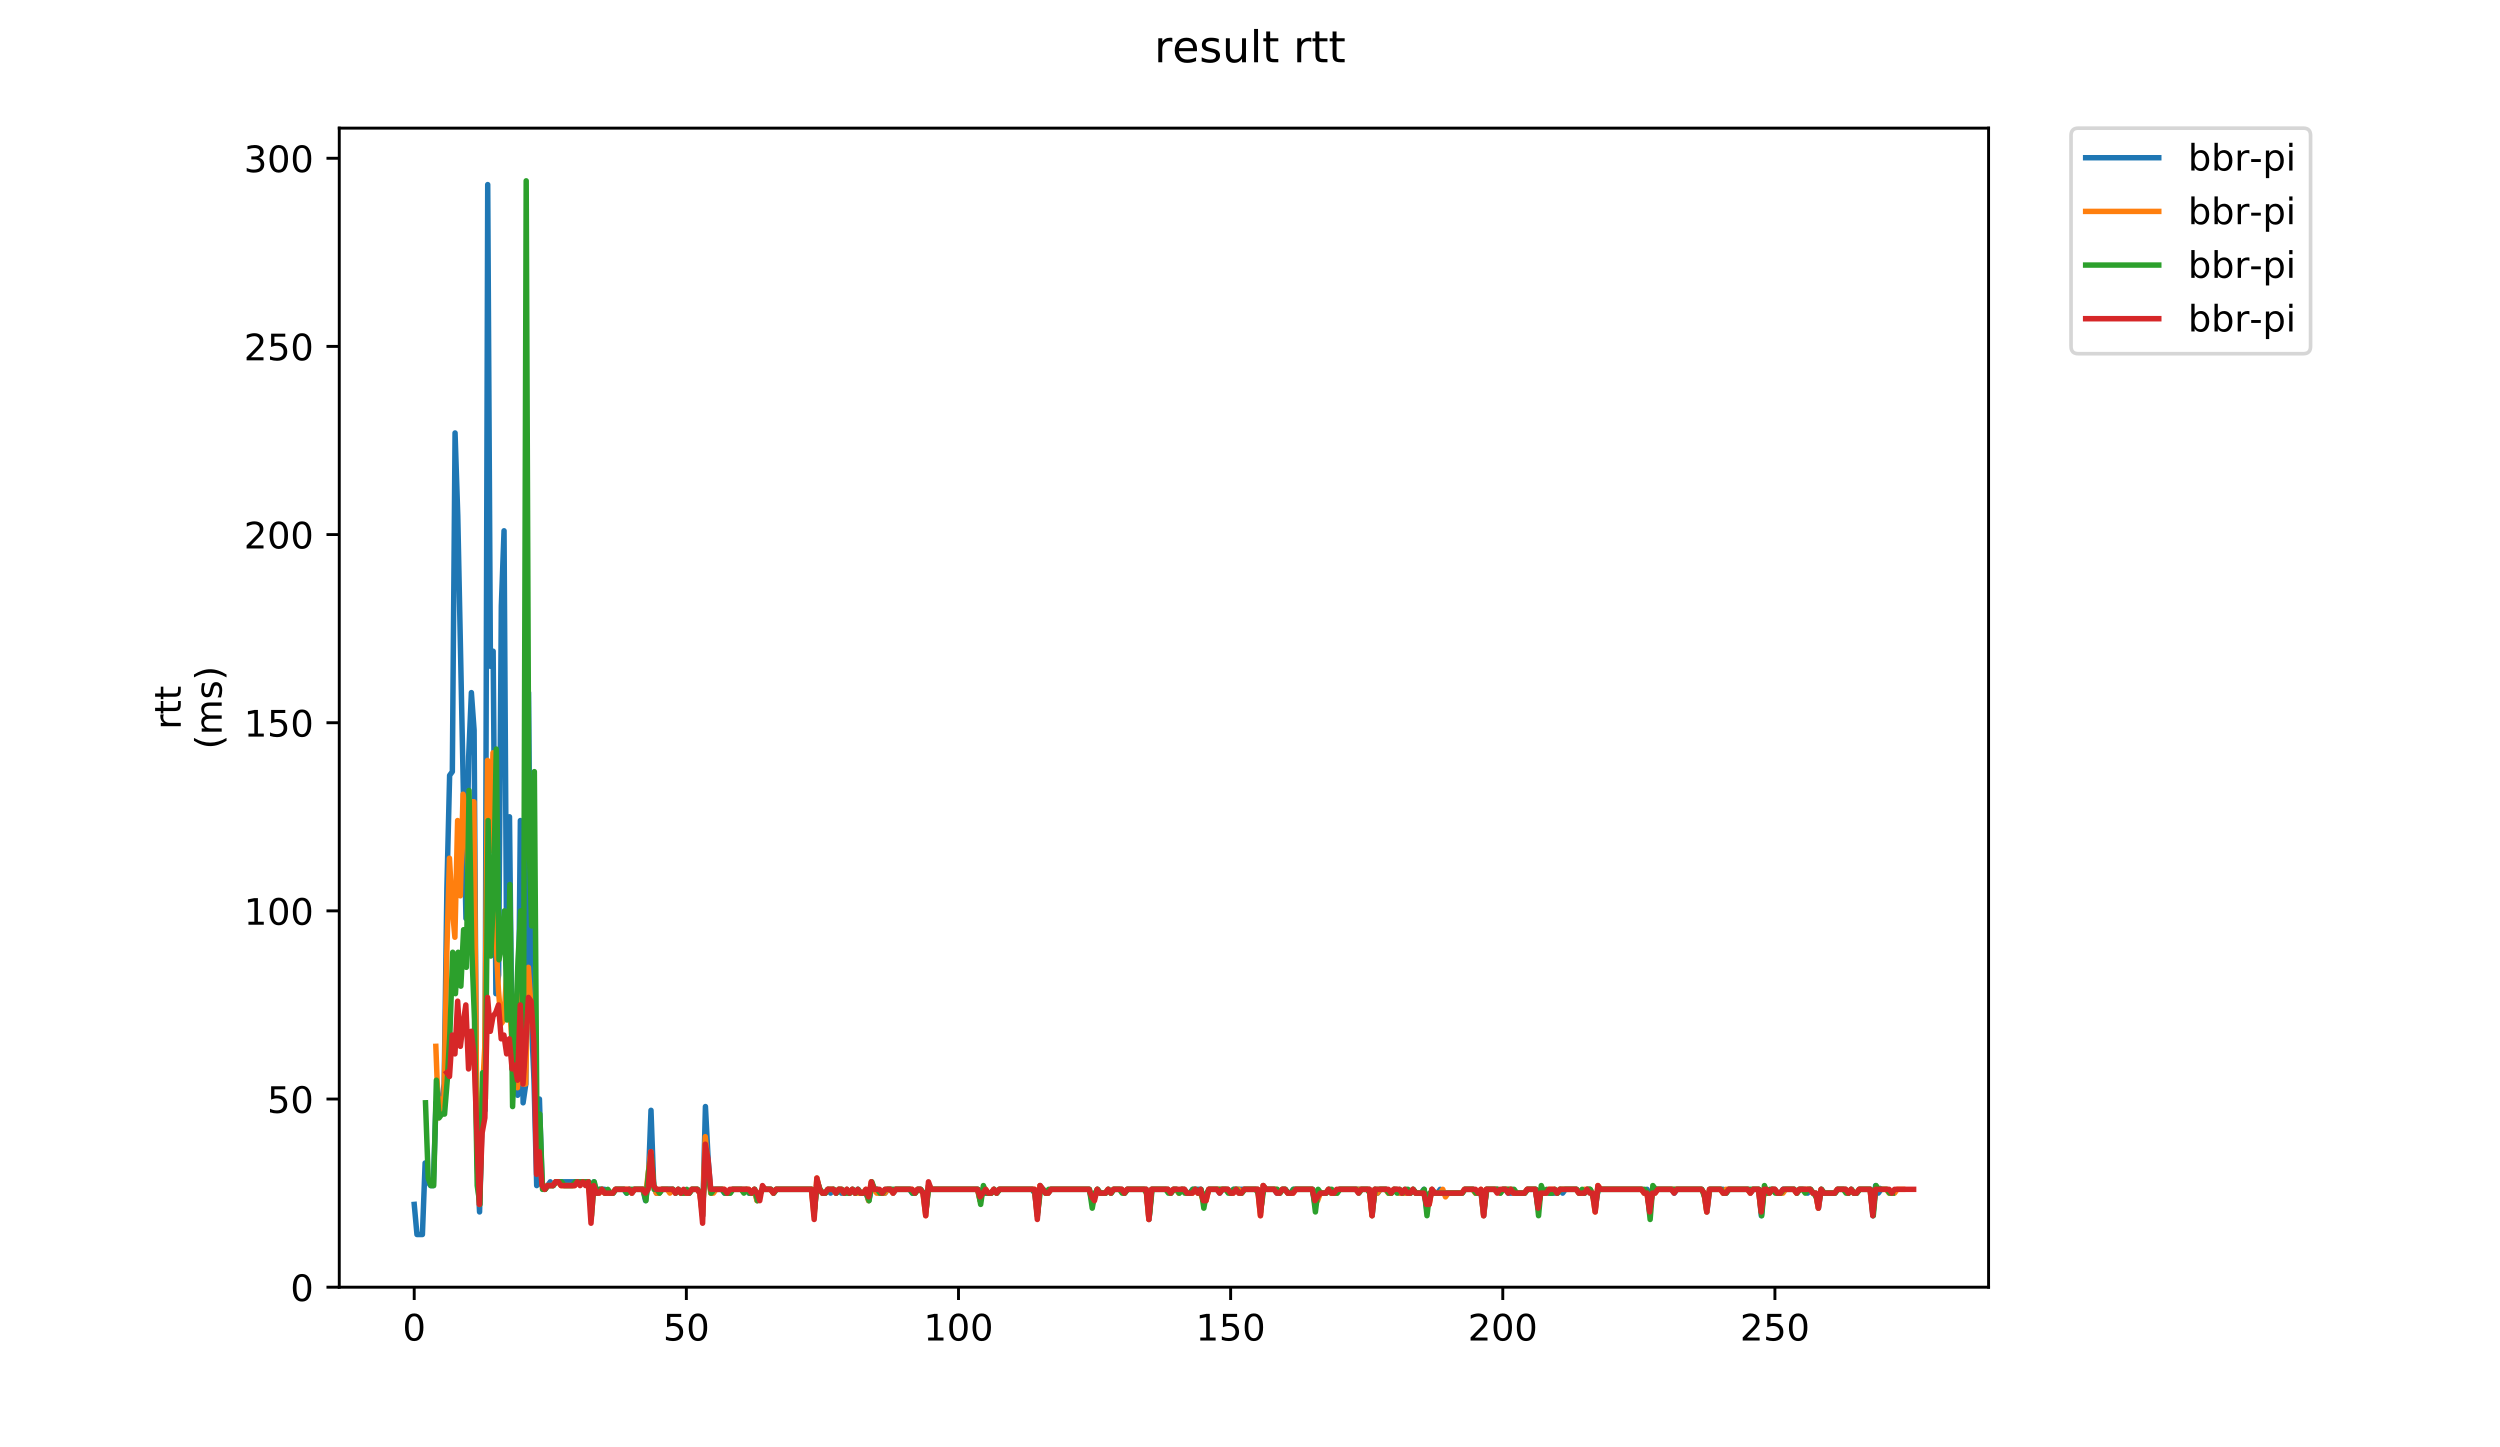 <?xml version="1.0" encoding="utf-8" standalone="no"?>
<!DOCTYPE svg PUBLIC "-//W3C//DTD SVG 1.1//EN"
  "http://www.w3.org/Graphics/SVG/1.1/DTD/svg11.dtd">
<!-- Created with matplotlib (https://matplotlib.org/) -->
<svg height="396pt" version="1.1" viewBox="0 0 684 396" width="684pt" xmlns="http://www.w3.org/2000/svg" xmlns:xlink="http://www.w3.org/1999/xlink">
 <defs>
  <style type="text/css">
*{stroke-linecap:butt;stroke-linejoin:round;}
  </style>
 </defs>
 <g id="figure_1">
  <g id="patch_1">
   <path d="M 0 396 
L 684 396 
L 684 0 
L 0 0 
z
" style="fill:#ffffff;"/>
  </g>
  <g id="axes_1">
   <g id="patch_2">
    <path d="M 92.824 352.174 
L 544.074 352.174 
L 544.074 35.062 
L 92.824 35.062 
z
" style="fill:#ffffff;"/>
   </g>
   <g id="matplotlib.axis_1">
    <g id="xtick_1">
     <g id="line2d_1">
      <defs>
       <path d="M 0 0 
L 0 3.5 
" id="ma8d8c403d9" style="stroke:#000000;stroke-width:0.8;"/>
      </defs>
      <g>
       <use style="stroke:#000000;stroke-width:0.8;" x="113.329" xlink:href="#ma8d8c403d9" y="352.174"/>
      </g>
     </g>
     <g id="text_1">
      <!-- 0 -->
      <defs>
       <path d="M 31.781 66.406 
Q 24.172 66.406 20.328 58.906 
Q 16.5 51.422 16.5 36.375 
Q 16.5 21.391 20.328 13.891 
Q 24.172 6.391 31.781 6.391 
Q 39.453 6.391 43.281 13.891 
Q 47.125 21.391 47.125 36.375 
Q 47.125 51.422 43.281 58.906 
Q 39.453 66.406 31.781 66.406 
z
M 31.781 74.219 
Q 44.047 74.219 50.516 64.516 
Q 56.984 54.828 56.984 36.375 
Q 56.984 17.969 50.516 8.266 
Q 44.047 -1.422 31.781 -1.422 
Q 19.531 -1.422 13.062 8.266 
Q 6.594 17.969 6.594 36.375 
Q 6.594 54.828 13.062 64.516 
Q 19.531 74.219 31.781 74.219 
z
" id="DejaVuSans-48"/>
      </defs>
      <g transform="translate(110.148 366.773)scale(0.1 -0.1)">
       <use xlink:href="#DejaVuSans-48"/>
      </g>
     </g>
    </g>
    <g id="xtick_2">
     <g id="line2d_2">
      <g>
       <use style="stroke:#000000;stroke-width:0.8;" x="187.787" xlink:href="#ma8d8c403d9" y="352.174"/>
      </g>
     </g>
     <g id="text_2">
      <!-- 50 -->
      <defs>
       <path d="M 10.797 72.906 
L 49.516 72.906 
L 49.516 64.594 
L 19.828 64.594 
L 19.828 46.734 
Q 21.969 47.469 24.109 47.828 
Q 26.266 48.188 28.422 48.188 
Q 40.625 48.188 47.75 41.5 
Q 54.891 34.812 54.891 23.391 
Q 54.891 11.625 47.562 5.094 
Q 40.234 -1.422 26.906 -1.422 
Q 22.312 -1.422 17.547 -0.641 
Q 12.797 0.141 7.719 1.703 
L 7.719 11.625 
Q 12.109 9.234 16.797 8.062 
Q 21.484 6.891 26.703 6.891 
Q 35.156 6.891 40.078 11.328 
Q 45.016 15.766 45.016 23.391 
Q 45.016 31 40.078 35.438 
Q 35.156 39.891 26.703 39.891 
Q 22.75 39.891 18.812 39.016 
Q 14.891 38.141 10.797 36.281 
z
" id="DejaVuSans-53"/>
      </defs>
      <g transform="translate(181.424 366.773)scale(0.1 -0.1)">
       <use xlink:href="#DejaVuSans-53"/>
       <use x="63.623" xlink:href="#DejaVuSans-48"/>
      </g>
     </g>
    </g>
    <g id="xtick_3">
     <g id="line2d_3">
      <g>
       <use style="stroke:#000000;stroke-width:0.8;" x="262.245" xlink:href="#ma8d8c403d9" y="352.174"/>
      </g>
     </g>
     <g id="text_3">
      <!-- 100 -->
      <defs>
       <path d="M 12.406 8.297 
L 28.516 8.297 
L 28.516 63.922 
L 10.984 60.406 
L 10.984 69.391 
L 28.422 72.906 
L 38.281 72.906 
L 38.281 8.297 
L 54.391 8.297 
L 54.391 0 
L 12.406 0 
z
" id="DejaVuSans-49"/>
      </defs>
      <g transform="translate(252.701 366.773)scale(0.1 -0.1)">
       <use xlink:href="#DejaVuSans-49"/>
       <use x="63.623" xlink:href="#DejaVuSans-48"/>
       <use x="127.246" xlink:href="#DejaVuSans-48"/>
      </g>
     </g>
    </g>
    <g id="xtick_4">
     <g id="line2d_4">
      <g>
       <use style="stroke:#000000;stroke-width:0.8;" x="336.702" xlink:href="#ma8d8c403d9" y="352.174"/>
      </g>
     </g>
     <g id="text_4">
      <!-- 150 -->
      <g transform="translate(327.158 366.773)scale(0.1 -0.1)">
       <use xlink:href="#DejaVuSans-49"/>
       <use x="63.623" xlink:href="#DejaVuSans-53"/>
       <use x="127.246" xlink:href="#DejaVuSans-48"/>
      </g>
     </g>
    </g>
    <g id="xtick_5">
     <g id="line2d_5">
      <g>
       <use style="stroke:#000000;stroke-width:0.8;" x="411.16" xlink:href="#ma8d8c403d9" y="352.174"/>
      </g>
     </g>
     <g id="text_5">
      <!-- 200 -->
      <defs>
       <path d="M 19.188 8.297 
L 53.609 8.297 
L 53.609 0 
L 7.328 0 
L 7.328 8.297 
Q 12.938 14.109 22.625 23.891 
Q 32.328 33.688 34.812 36.531 
Q 39.547 41.844 41.422 45.531 
Q 43.312 49.219 43.312 52.781 
Q 43.312 58.594 39.234 62.25 
Q 35.156 65.922 28.609 65.922 
Q 23.969 65.922 18.812 64.312 
Q 13.672 62.703 7.812 59.422 
L 7.812 69.391 
Q 13.766 71.781 18.938 73 
Q 24.125 74.219 28.422 74.219 
Q 39.75 74.219 46.484 68.547 
Q 53.219 62.891 53.219 53.422 
Q 53.219 48.922 51.531 44.891 
Q 49.859 40.875 45.406 35.406 
Q 44.188 33.984 37.641 27.219 
Q 31.109 20.453 19.188 8.297 
z
" id="DejaVuSans-50"/>
      </defs>
      <g transform="translate(401.616 366.773)scale(0.1 -0.1)">
       <use xlink:href="#DejaVuSans-50"/>
       <use x="63.623" xlink:href="#DejaVuSans-48"/>
       <use x="127.246" xlink:href="#DejaVuSans-48"/>
      </g>
     </g>
    </g>
    <g id="xtick_6">
     <g id="line2d_6">
      <g>
       <use style="stroke:#000000;stroke-width:0.8;" x="485.617" xlink:href="#ma8d8c403d9" y="352.174"/>
      </g>
     </g>
     <g id="text_6">
      <!-- 250 -->
      <g transform="translate(476.074 366.773)scale(0.1 -0.1)">
       <use xlink:href="#DejaVuSans-50"/>
       <use x="63.623" xlink:href="#DejaVuSans-53"/>
       <use x="127.246" xlink:href="#DejaVuSans-48"/>
      </g>
     </g>
    </g>
   </g>
   <g id="matplotlib.axis_2">
    <g id="ytick_1">
     <g id="line2d_7">
      <defs>
       <path d="M 0 0 
L -3.5 0 
" id="ma0ec52d3a5" style="stroke:#000000;stroke-width:0.8;"/>
      </defs>
      <g>
       <use style="stroke:#000000;stroke-width:0.8;" x="92.824" xlink:href="#ma0ec52d3a5" y="352.174"/>
      </g>
     </g>
     <g id="text_7">
      <!-- 0 -->
      <g transform="translate(79.461 355.973)scale(0.1 -0.1)">
       <use xlink:href="#DejaVuSans-48"/>
      </g>
     </g>
    </g>
    <g id="ytick_2">
     <g id="line2d_8">
      <g>
       <use style="stroke:#000000;stroke-width:0.8;" x="92.824" xlink:href="#ma0ec52d3a5" y="300.695"/>
      </g>
     </g>
     <g id="text_8">
      <!-- 50 -->
      <g transform="translate(73.099 304.494)scale(0.1 -0.1)">
       <use xlink:href="#DejaVuSans-53"/>
       <use x="63.623" xlink:href="#DejaVuSans-48"/>
      </g>
     </g>
    </g>
    <g id="ytick_3">
     <g id="line2d_9">
      <g>
       <use style="stroke:#000000;stroke-width:0.8;" x="92.824" xlink:href="#ma0ec52d3a5" y="249.216"/>
      </g>
     </g>
     <g id="text_9">
      <!-- 100 -->
      <g transform="translate(66.736 253.015)scale(0.1 -0.1)">
       <use xlink:href="#DejaVuSans-49"/>
       <use x="63.623" xlink:href="#DejaVuSans-48"/>
       <use x="127.246" xlink:href="#DejaVuSans-48"/>
      </g>
     </g>
    </g>
    <g id="ytick_4">
     <g id="line2d_10">
      <g>
       <use style="stroke:#000000;stroke-width:0.8;" x="92.824" xlink:href="#ma0ec52d3a5" y="197.737"/>
      </g>
     </g>
     <g id="text_10">
      <!-- 150 -->
      <g transform="translate(66.736 201.536)scale(0.1 -0.1)">
       <use xlink:href="#DejaVuSans-49"/>
       <use x="63.623" xlink:href="#DejaVuSans-53"/>
       <use x="127.246" xlink:href="#DejaVuSans-48"/>
      </g>
     </g>
    </g>
    <g id="ytick_5">
     <g id="line2d_11">
      <g>
       <use style="stroke:#000000;stroke-width:0.8;" x="92.824" xlink:href="#ma0ec52d3a5" y="146.257"/>
      </g>
     </g>
     <g id="text_11">
      <!-- 200 -->
      <g transform="translate(66.736 150.057)scale(0.1 -0.1)">
       <use xlink:href="#DejaVuSans-50"/>
       <use x="63.623" xlink:href="#DejaVuSans-48"/>
       <use x="127.246" xlink:href="#DejaVuSans-48"/>
      </g>
     </g>
    </g>
    <g id="ytick_6">
     <g id="line2d_12">
      <g>
       <use style="stroke:#000000;stroke-width:0.8;" x="92.824" xlink:href="#ma0ec52d3a5" y="94.778"/>
      </g>
     </g>
     <g id="text_12">
      <!-- 250 -->
      <g transform="translate(66.736 98.578)scale(0.1 -0.1)">
       <use xlink:href="#DejaVuSans-50"/>
       <use x="63.623" xlink:href="#DejaVuSans-53"/>
       <use x="127.246" xlink:href="#DejaVuSans-48"/>
      </g>
     </g>
    </g>
    <g id="ytick_7">
     <g id="line2d_13">
      <g>
       <use style="stroke:#000000;stroke-width:0.8;" x="92.824" xlink:href="#ma0ec52d3a5" y="43.299"/>
      </g>
     </g>
     <g id="text_13">
      <!-- 300 -->
      <defs>
       <path d="M 40.578 39.312 
Q 47.656 37.797 51.625 33 
Q 55.609 28.219 55.609 21.188 
Q 55.609 10.406 48.188 4.484 
Q 40.766 -1.422 27.094 -1.422 
Q 22.516 -1.422 17.656 -0.516 
Q 12.797 0.391 7.625 2.203 
L 7.625 11.719 
Q 11.719 9.328 16.594 8.109 
Q 21.484 6.891 26.812 6.891 
Q 36.078 6.891 40.938 10.547 
Q 45.797 14.203 45.797 21.188 
Q 45.797 27.641 41.281 31.266 
Q 36.766 34.906 28.719 34.906 
L 20.219 34.906 
L 20.219 43.016 
L 29.109 43.016 
Q 36.375 43.016 40.234 45.922 
Q 44.094 48.828 44.094 54.297 
Q 44.094 59.906 40.109 62.906 
Q 36.141 65.922 28.719 65.922 
Q 24.656 65.922 20.016 65.031 
Q 15.375 64.156 9.812 62.312 
L 9.812 71.094 
Q 15.438 72.656 20.344 73.438 
Q 25.25 74.219 29.594 74.219 
Q 40.828 74.219 47.359 69.109 
Q 53.906 64.016 53.906 55.328 
Q 53.906 49.266 50.438 45.094 
Q 46.969 40.922 40.578 39.312 
z
" id="DejaVuSans-51"/>
      </defs>
      <g transform="translate(66.736 47.098)scale(0.1 -0.1)">
       <use xlink:href="#DejaVuSans-51"/>
       <use x="63.623" xlink:href="#DejaVuSans-48"/>
       <use x="127.246" xlink:href="#DejaVuSans-48"/>
      </g>
     </g>
    </g>
    <g id="text_14">
     <!-- rtt -->
     <defs>
      <path d="M 41.109 46.297 
Q 39.594 47.172 37.812 47.578 
Q 36.031 48 33.891 48 
Q 26.266 48 22.188 43.047 
Q 18.109 38.094 18.109 28.812 
L 18.109 0 
L 9.078 0 
L 9.078 54.688 
L 18.109 54.688 
L 18.109 46.188 
Q 20.953 51.172 25.484 53.578 
Q 30.031 56 36.531 56 
Q 37.453 56 38.578 55.875 
Q 39.703 55.766 41.062 55.516 
z
" id="DejaVuSans-114"/>
      <path d="M 18.312 70.219 
L 18.312 54.688 
L 36.812 54.688 
L 36.812 47.703 
L 18.312 47.703 
L 18.312 18.016 
Q 18.312 11.328 20.141 9.422 
Q 21.969 7.516 27.594 7.516 
L 36.812 7.516 
L 36.812 0 
L 27.594 0 
Q 17.188 0 13.234 3.875 
Q 9.281 7.766 9.281 18.016 
L 9.281 47.703 
L 2.688 47.703 
L 2.688 54.688 
L 9.281 54.688 
L 9.281 70.219 
z
" id="DejaVuSans-116"/>
     </defs>
     <g transform="translate(49.459 199.594)rotate(-90)scale(0.1 -0.1)">
      <use xlink:href="#DejaVuSans-114"/>
      <use x="41.113" xlink:href="#DejaVuSans-116"/>
      <use x="80.322" xlink:href="#DejaVuSans-116"/>
     </g>
     <!-- (ms) -->
     <defs>
      <path d="M 31 75.875 
Q 24.469 64.656 21.281 53.656 
Q 18.109 42.672 18.109 31.391 
Q 18.109 20.125 21.312 9.062 
Q 24.516 -2 31 -13.188 
L 23.188 -13.188 
Q 15.875 -1.703 12.234 9.375 
Q 8.594 20.453 8.594 31.391 
Q 8.594 42.281 12.203 53.312 
Q 15.828 64.359 23.188 75.875 
z
" id="DejaVuSans-40"/>
      <path d="M 52 44.188 
Q 55.375 50.25 60.062 53.125 
Q 64.75 56 71.094 56 
Q 79.641 56 84.281 50.016 
Q 88.922 44.047 88.922 33.016 
L 88.922 0 
L 79.891 0 
L 79.891 32.719 
Q 79.891 40.578 77.094 44.375 
Q 74.312 48.188 68.609 48.188 
Q 61.625 48.188 57.562 43.547 
Q 53.516 38.922 53.516 30.906 
L 53.516 0 
L 44.484 0 
L 44.484 32.719 
Q 44.484 40.625 41.703 44.406 
Q 38.922 48.188 33.109 48.188 
Q 26.219 48.188 22.156 43.531 
Q 18.109 38.875 18.109 30.906 
L 18.109 0 
L 9.078 0 
L 9.078 54.688 
L 18.109 54.688 
L 18.109 46.188 
Q 21.188 51.219 25.484 53.609 
Q 29.781 56 35.688 56 
Q 41.656 56 45.828 52.969 
Q 50 49.953 52 44.188 
z
" id="DejaVuSans-109"/>
      <path d="M 44.281 53.078 
L 44.281 44.578 
Q 40.484 46.531 36.375 47.5 
Q 32.281 48.484 27.875 48.484 
Q 21.188 48.484 17.844 46.438 
Q 14.5 44.391 14.5 40.281 
Q 14.5 37.156 16.891 35.375 
Q 19.281 33.594 26.516 31.984 
L 29.594 31.297 
Q 39.156 29.25 43.188 25.516 
Q 47.219 21.781 47.219 15.094 
Q 47.219 7.469 41.188 3.016 
Q 35.156 -1.422 24.609 -1.422 
Q 20.219 -1.422 15.453 -0.562 
Q 10.688 0.297 5.422 2 
L 5.422 11.281 
Q 10.406 8.688 15.234 7.391 
Q 20.062 6.109 24.812 6.109 
Q 31.156 6.109 34.562 8.281 
Q 37.984 10.453 37.984 14.406 
Q 37.984 18.062 35.516 20.016 
Q 33.062 21.969 24.703 23.781 
L 21.578 24.516 
Q 13.234 26.266 9.516 29.906 
Q 5.812 33.547 5.812 39.891 
Q 5.812 47.609 11.281 51.797 
Q 16.75 56 26.812 56 
Q 31.781 56 36.172 55.266 
Q 40.578 54.547 44.281 53.078 
z
" id="DejaVuSans-115"/>
      <path d="M 8.016 75.875 
L 15.828 75.875 
Q 23.141 64.359 26.781 53.312 
Q 30.422 42.281 30.422 31.391 
Q 30.422 20.453 26.781 9.375 
Q 23.141 -1.703 15.828 -13.188 
L 8.016 -13.188 
Q 14.5 -2 17.703 9.062 
Q 20.906 20.125 20.906 31.391 
Q 20.906 42.672 17.703 53.656 
Q 14.5 64.656 8.016 75.875 
z
" id="DejaVuSans-41"/>
     </defs>
     <g transform="translate(60.657 204.995)rotate(-90)scale(0.1 -0.1)">
      <use xlink:href="#DejaVuSans-40"/>
      <use x="39.014" xlink:href="#DejaVuSans-109"/>
      <use x="136.426" xlink:href="#DejaVuSans-115"/>
      <use x="188.525" xlink:href="#DejaVuSans-41"/>
     </g>
    </g>
   </g>
   <g id="line2d_14">
    <path clip-path="url(#pf4e640bf30)" d="M 113.335 329.523 
L 114.08 337.76 
L 115.569 337.76 
L 116.314 318.198 
L 117.058 323.346 
L 117.803 324.375 
L 118.547 324.375 
L 119.292 301.725 
L 120.781 301.725 
L 121.526 296.577 
L 122.27 243.038 
L 123.015 212.151 
L 123.759 211.121 
L 124.504 118.459 
L 125.248 141.11 
L 127.482 251.275 
L 128.227 207.003 
L 128.971 189.5 
L 129.716 199.796 
L 130.461 316.139 
L 131.205 331.582 
L 131.95 303.784 
L 132.694 303.784 
L 133.439 50.506 
L 134.183 182.293 
L 134.928 178.175 
L 135.673 271.867 
L 136.417 266.719 
L 137.162 165.82 
L 137.906 145.228 
L 138.651 266.719 
L 139.395 223.476 
L 140.14 292.458 
L 140.885 295.547 
L 141.629 299.665 
L 142.374 224.506 
L 143.118 301.725 
L 143.863 296.577 
L 144.607 189.5 
L 145.352 278.044 
L 146.097 295.547 
L 146.841 324.375 
L 147.586 300.695 
L 148.33 324.375 
L 149.075 325.405 
L 150.564 323.346 
L 151.309 324.375 
L 152.053 323.346 
L 160.988 323.346 
L 161.733 329.523 
L 162.477 323.346 
L 163.222 326.435 
L 163.966 325.405 
L 165.456 325.405 
L 166.2 326.435 
L 167.689 326.435 
L 168.434 325.405 
L 170.668 325.405 
L 171.412 326.435 
L 172.157 325.405 
L 172.901 326.435 
L 173.646 325.405 
L 175.88 325.405 
L 176.624 328.494 
L 177.369 323.346 
L 178.113 303.784 
L 178.858 324.375 
L 179.603 326.435 
L 180.347 326.435 
L 181.092 325.405 
L 184.07 325.405 
L 184.815 326.435 
L 185.559 325.405 
L 186.304 326.435 
L 188.537 326.435 
L 189.282 325.405 
L 190.771 325.405 
L 191.516 326.435 
L 192.26 332.612 
L 193.005 302.754 
L 193.75 317.168 
L 194.494 326.435 
L 195.239 325.405 
L 197.472 325.405 
L 198.217 326.435 
L 199.706 326.435 
L 200.451 325.405 
L 204.174 325.405 
L 204.918 326.435 
L 205.663 326.435 
L 206.407 325.405 
L 207.152 328.494 
L 207.896 326.435 
L 208.641 325.405 
L 210.875 325.405 
L 211.619 326.435 
L 212.364 325.405 
L 222.043 325.405 
L 222.788 331.582 
L 223.533 323.346 
L 224.277 325.405 
L 225.022 326.435 
L 225.766 326.435 
L 226.511 325.405 
L 227.255 326.435 
L 228 325.405 
L 228.745 326.435 
L 229.489 325.405 
L 230.234 326.435 
L 230.978 326.435 
L 231.723 325.405 
L 232.467 326.435 
L 233.212 325.405 
L 233.957 326.435 
L 234.701 325.405 
L 235.446 326.435 
L 236.935 326.435 
L 237.68 328.494 
L 238.424 325.405 
L 239.913 325.405 
L 240.658 326.435 
L 242.147 326.435 
L 242.892 325.405 
L 243.636 325.405 
L 244.381 326.435 
L 245.125 325.405 
L 248.848 325.405 
L 249.593 326.435 
L 250.337 326.435 
L 251.082 325.405 
L 251.826 325.405 
L 252.571 326.435 
L 253.316 331.582 
L 254.06 324.375 
L 254.805 325.405 
L 267.463 325.405 
L 268.207 328.494 
L 268.952 325.405 
L 269.696 326.435 
L 271.185 326.435 
L 271.93 325.405 
L 272.675 326.435 
L 273.419 325.405 
L 282.354 325.405 
L 283.099 326.435 
L 283.843 332.612 
L 284.588 324.375 
L 286.077 326.435 
L 286.822 326.435 
L 287.566 325.405 
L 297.99 325.405 
L 298.735 328.494 
L 299.479 327.464 
L 300.224 325.405 
L 300.968 326.435 
L 302.458 326.435 
L 303.202 325.405 
L 303.947 326.435 
L 304.691 325.405 
L 306.925 325.405 
L 307.67 326.435 
L 308.414 325.405 
L 313.626 325.405 
L 314.371 333.642 
L 315.115 325.405 
L 319.583 325.405 
L 320.327 326.435 
L 321.072 325.405 
L 321.817 325.405 
L 322.561 326.435 
L 323.306 325.405 
L 324.05 325.405 
L 324.795 326.435 
L 325.54 326.435 
L 326.284 325.405 
L 328.518 325.405 
L 329.262 328.494 
L 330.007 327.464 
L 330.752 325.405 
L 332.985 325.405 
L 333.73 326.435 
L 334.474 325.405 
L 335.964 325.405 
L 336.708 326.435 
L 337.453 325.405 
L 344.154 325.405 
L 344.898 331.582 
L 345.643 324.375 
L 346.388 325.405 
L 348.621 325.405 
L 349.366 326.435 
L 350.111 326.435 
L 350.855 325.405 
L 351.6 325.405 
L 352.344 326.435 
L 353.089 326.435 
L 353.833 325.405 
L 359.045 325.405 
L 359.79 329.523 
L 360.535 327.464 
L 361.279 326.435 
L 362.768 326.435 
L 363.513 325.405 
L 364.257 326.435 
L 365.747 326.435 
L 366.491 325.405 
L 374.682 325.405 
L 375.426 332.612 
L 376.171 325.405 
L 376.915 326.435 
L 377.66 325.405 
L 379.149 325.405 
L 379.894 326.435 
L 380.638 326.435 
L 381.383 325.405 
L 382.127 325.405 
L 382.872 326.435 
L 385.85 326.435 
L 386.595 325.405 
L 387.339 326.435 
L 388.828 326.435 
L 389.573 325.405 
L 390.318 330.553 
L 391.062 328.494 
L 391.807 325.405 
L 392.551 326.435 
L 393.296 326.435 
L 394.041 325.405 
L 394.785 326.435 
L 399.997 326.435 
L 400.742 325.405 
L 402.975 325.405 
L 403.72 326.435 
L 405.209 326.435 
L 405.954 332.612 
L 406.698 325.405 
L 409.677 325.405 
L 410.421 326.435 
L 411.166 325.405 
L 411.91 325.405 
L 412.655 326.435 
L 417.122 326.435 
L 417.867 325.405 
L 420.101 325.405 
L 420.845 330.553 
L 421.59 325.405 
L 422.334 326.435 
L 426.057 326.435 
L 426.802 325.405 
L 427.546 326.435 
L 428.291 325.405 
L 431.269 325.405 
L 432.014 326.435 
L 433.503 326.435 
L 434.248 325.405 
L 434.992 325.405 
L 435.737 326.435 
L 436.481 330.553 
L 437.226 325.405 
L 449.139 325.405 
L 449.884 326.435 
L 450.628 325.405 
L 451.373 331.582 
L 452.117 325.405 
L 457.33 325.405 
L 458.074 326.435 
L 458.819 325.405 
L 465.52 325.405 
L 466.264 326.435 
L 467.009 331.582 
L 467.754 325.405 
L 471.476 325.405 
L 472.221 326.435 
L 472.966 325.405 
L 478.178 325.405 
L 478.922 326.435 
L 479.667 325.405 
L 481.156 325.405 
L 481.901 332.612 
L 482.645 325.405 
L 483.39 326.435 
L 484.134 326.435 
L 484.879 325.405 
L 485.623 325.405 
L 486.368 326.435 
L 487.113 326.435 
L 487.857 325.405 
L 490.835 325.405 
L 491.58 326.435 
L 492.325 325.405 
L 493.814 325.405 
L 494.558 326.435 
L 495.303 325.405 
L 496.047 326.435 
L 496.792 326.435 
L 497.537 330.553 
L 498.281 325.405 
L 499.026 326.435 
L 502.004 326.435 
L 502.749 325.405 
L 504.982 325.405 
L 505.727 326.435 
L 506.472 325.405 
L 507.216 326.435 
L 507.961 326.435 
L 508.705 325.405 
L 511.684 325.405 
L 512.428 332.612 
L 513.173 324.375 
L 513.917 326.435 
L 514.662 325.405 
L 514.662 325.405 
" style="fill:none;stroke:#1f77b4;stroke-linecap:square;stroke-width:1.5;"/>
   </g>
   <g id="line2d_15">
    <path clip-path="url(#pf4e640bf30)" d="M 119.246 286.281 
L 119.99 305.843 
L 120.735 300.695 
L 121.479 300.695 
L 122.224 261.571 
L 122.969 234.802 
L 123.713 248.186 
L 124.458 256.423 
L 125.202 224.506 
L 125.947 245.097 
L 126.691 217.299 
L 127.436 220.387 
L 128.181 244.068 
L 128.925 219.358 
L 129.67 219.358 
L 130.414 300.695 
L 131.159 329.523 
L 131.904 300.695 
L 132.648 286.281 
L 133.393 208.032 
L 134.137 232.743 
L 134.882 205.973 
L 135.626 255.393 
L 136.371 270.837 
L 137.116 280.103 
L 137.86 279.074 
L 138.605 266.719 
L 139.349 273.926 
L 140.094 285.251 
L 141.583 297.606 
L 142.328 259.512 
L 143.072 296.577 
L 143.817 296.577 
L 144.561 264.66 
L 145.306 275.985 
L 146.05 273.926 
L 146.795 305.843 
L 148.284 323.346 
L 149.029 325.405 
L 149.773 324.375 
L 151.262 324.375 
L 152.007 323.346 
L 152.752 323.346 
L 153.496 324.375 
L 157.219 324.375 
L 157.964 323.346 
L 160.942 323.346 
L 161.687 330.553 
L 162.431 324.375 
L 163.176 326.435 
L 163.92 326.435 
L 164.665 325.405 
L 165.409 326.435 
L 167.643 326.435 
L 168.388 325.405 
L 172.111 325.405 
L 172.855 326.435 
L 173.6 325.405 
L 175.834 325.405 
L 176.578 327.464 
L 178.067 315.109 
L 178.812 324.375 
L 179.556 326.435 
L 180.301 326.435 
L 181.046 325.405 
L 182.535 325.405 
L 183.279 326.435 
L 184.024 325.405 
L 184.768 326.435 
L 185.513 325.405 
L 186.258 326.435 
L 188.491 326.435 
L 189.236 325.405 
L 190.725 325.405 
L 191.47 326.435 
L 192.214 332.612 
L 192.959 310.991 
L 194.448 326.435 
L 195.192 326.435 
L 195.937 325.405 
L 198.171 325.405 
L 198.915 326.435 
L 199.66 326.435 
L 200.405 325.405 
L 204.872 325.405 
L 205.617 326.435 
L 206.361 325.405 
L 207.106 328.494 
L 207.85 326.435 
L 208.595 325.405 
L 210.829 325.405 
L 211.573 326.435 
L 212.318 325.405 
L 221.997 325.405 
L 222.742 332.612 
L 223.486 322.316 
L 224.231 325.405 
L 224.976 326.435 
L 225.72 326.435 
L 226.465 325.405 
L 227.954 325.405 
L 228.698 326.435 
L 229.443 325.405 
L 230.188 325.405 
L 230.932 326.435 
L 231.677 325.405 
L 232.421 326.435 
L 233.166 325.405 
L 233.91 326.435 
L 236.144 326.435 
L 236.889 325.405 
L 237.633 328.494 
L 238.378 323.346 
L 239.122 325.405 
L 239.867 326.435 
L 242.101 326.435 
L 242.845 325.405 
L 243.59 325.405 
L 244.335 326.435 
L 245.079 325.405 
L 249.547 325.405 
L 250.291 326.435 
L 251.036 325.405 
L 251.78 325.405 
L 252.525 326.435 
L 253.269 332.612 
L 254.014 324.375 
L 254.759 325.405 
L 267.416 325.405 
L 268.161 328.494 
L 268.906 325.405 
L 269.65 325.405 
L 270.395 326.435 
L 271.139 326.435 
L 271.884 325.405 
L 272.628 326.435 
L 273.373 325.405 
L 283.052 325.405 
L 283.797 332.612 
L 284.542 324.375 
L 286.031 326.435 
L 286.775 326.435 
L 287.52 325.405 
L 297.944 325.405 
L 298.689 327.464 
L 299.433 327.464 
L 300.178 325.405 
L 300.922 326.435 
L 302.411 326.435 
L 303.156 325.405 
L 303.901 326.435 
L 304.645 325.405 
L 306.879 325.405 
L 307.624 326.435 
L 308.368 325.405 
L 313.58 325.405 
L 314.325 333.642 
L 315.069 325.405 
L 319.537 325.405 
L 320.281 326.435 
L 321.026 325.405 
L 321.77 325.405 
L 322.515 326.435 
L 323.26 325.405 
L 324.004 325.405 
L 324.749 326.435 
L 326.238 326.435 
L 326.982 325.405 
L 327.727 326.435 
L 328.472 326.435 
L 329.216 328.494 
L 329.961 328.494 
L 330.705 325.405 
L 335.917 325.405 
L 336.662 326.435 
L 337.407 326.435 
L 338.151 325.405 
L 338.896 325.405 
L 339.64 326.435 
L 340.385 325.405 
L 344.108 325.405 
L 344.852 332.612 
L 345.597 324.375 
L 346.341 325.405 
L 349.32 325.405 
L 350.064 326.435 
L 350.809 325.405 
L 351.554 325.405 
L 352.298 326.435 
L 353.787 326.435 
L 354.532 325.405 
L 358.999 325.405 
L 359.744 328.494 
L 360.488 328.494 
L 361.233 326.435 
L 362.722 326.435 
L 363.467 325.405 
L 364.211 326.435 
L 365.7 326.435 
L 366.445 325.405 
L 374.635 325.405 
L 375.38 332.612 
L 376.125 325.405 
L 376.869 326.435 
L 377.614 325.405 
L 379.103 325.405 
L 379.847 326.435 
L 380.592 326.435 
L 381.337 325.405 
L 382.081 325.405 
L 382.826 326.435 
L 385.804 326.435 
L 386.549 325.405 
L 387.293 326.435 
L 389.527 326.435 
L 390.271 328.494 
L 391.016 329.523 
L 391.761 325.405 
L 392.505 326.435 
L 393.994 326.435 
L 394.739 325.405 
L 395.484 327.464 
L 396.228 326.435 
L 399.951 326.435 
L 400.696 325.405 
L 402.929 325.405 
L 403.674 326.435 
L 404.418 326.435 
L 405.163 325.405 
L 405.908 332.612 
L 406.652 325.405 
L 409.63 325.405 
L 410.375 326.435 
L 411.12 325.405 
L 413.353 325.405 
L 414.098 326.435 
L 417.076 326.435 
L 417.821 325.405 
L 420.055 325.405 
L 420.799 329.523 
L 421.544 326.435 
L 423.033 326.435 
L 423.777 325.405 
L 425.267 325.405 
L 426.011 326.435 
L 426.756 325.405 
L 431.223 325.405 
L 431.968 326.435 
L 432.712 326.435 
L 433.457 325.405 
L 434.946 325.405 
L 435.691 326.435 
L 436.435 331.582 
L 437.18 324.375 
L 437.924 325.405 
L 449.093 325.405 
L 449.838 326.435 
L 450.582 326.435 
L 451.327 330.553 
L 452.071 326.435 
L 452.816 326.435 
L 453.56 325.405 
L 465.474 325.405 
L 466.218 326.435 
L 466.963 331.582 
L 467.707 325.405 
L 470.686 325.405 
L 471.43 326.435 
L 472.175 325.405 
L 478.131 325.405 
L 478.876 326.435 
L 479.621 325.405 
L 481.11 325.405 
L 481.854 331.582 
L 482.599 326.435 
L 484.088 326.435 
L 484.833 325.405 
L 485.577 325.405 
L 486.322 326.435 
L 487.811 326.435 
L 488.556 325.405 
L 490.789 325.405 
L 491.534 326.435 
L 492.278 325.405 
L 495.257 325.405 
L 496.001 326.435 
L 496.746 326.435 
L 497.49 330.553 
L 498.235 325.405 
L 498.98 326.435 
L 501.958 326.435 
L 502.702 325.405 
L 504.936 325.405 
L 505.681 326.435 
L 506.425 325.405 
L 507.17 326.435 
L 507.915 326.435 
L 508.659 325.405 
L 511.637 325.405 
L 512.382 331.582 
L 513.127 325.405 
L 516.105 325.405 
L 516.849 326.435 
L 518.339 326.435 
L 519.083 325.405 
L 520.572 325.405 
L 520.572 325.405 
" style="fill:none;stroke:#ff7f0e;stroke-linecap:square;stroke-width:1.5;"/>
   </g>
   <g id="line2d_16">
    <path clip-path="url(#pf4e640bf30)" d="M 116.416 301.725 
L 117.161 322.316 
L 117.905 324.375 
L 118.65 324.375 
L 119.395 295.547 
L 120.139 305.843 
L 120.884 304.813 
L 121.628 304.813 
L 122.373 295.547 
L 123.118 282.163 
L 123.862 260.541 
L 124.607 271.867 
L 125.351 260.541 
L 126.096 269.808 
L 126.84 254.364 
L 127.585 264.66 
L 128.33 216.269 
L 129.074 259.512 
L 129.819 279.074 
L 130.563 324.375 
L 131.308 329.523 
L 132.052 293.488 
L 132.797 300.695 
L 133.542 224.506 
L 134.286 261.571 
L 135.031 245.097 
L 135.775 204.944 
L 136.52 262.6 
L 137.264 258.482 
L 138.009 249.216 
L 138.754 279.074 
L 139.498 242.009 
L 140.243 302.754 
L 141.732 262.6 
L 142.476 249.216 
L 143.221 287.31 
L 143.966 49.477 
L 144.71 228.624 
L 145.455 253.334 
L 146.199 211.121 
L 146.944 314.08 
L 147.689 304.813 
L 148.433 325.405 
L 149.178 325.405 
L 149.922 324.375 
L 151.411 324.375 
L 152.156 323.346 
L 153.645 323.346 
L 154.39 324.375 
L 156.623 324.375 
L 157.368 323.346 
L 161.091 323.346 
L 161.835 332.612 
L 162.58 323.346 
L 163.325 326.435 
L 164.069 325.405 
L 164.814 325.405 
L 165.558 326.435 
L 166.303 325.405 
L 167.048 326.435 
L 167.792 326.435 
L 168.537 325.405 
L 170.77 325.405 
L 171.515 326.435 
L 172.26 325.405 
L 175.982 325.405 
L 176.727 328.494 
L 177.472 320.257 
L 178.216 316.139 
L 178.961 325.405 
L 179.705 325.405 
L 180.45 326.435 
L 181.194 325.405 
L 184.173 325.405 
L 184.917 326.435 
L 185.662 325.405 
L 186.406 326.435 
L 187.151 326.435 
L 187.896 325.405 
L 188.64 326.435 
L 189.385 325.405 
L 190.874 325.405 
L 191.619 326.435 
L 192.363 328.494 
L 193.108 319.228 
L 193.852 322.316 
L 194.597 326.435 
L 195.341 325.405 
L 197.575 325.405 
L 198.32 326.435 
L 199.809 326.435 
L 200.553 325.405 
L 202.787 325.405 
L 203.532 326.435 
L 204.276 325.405 
L 205.021 326.435 
L 205.765 326.435 
L 206.51 325.405 
L 207.255 328.494 
L 207.999 326.435 
L 208.744 325.405 
L 210.978 325.405 
L 211.722 326.435 
L 212.467 325.405 
L 222.146 325.405 
L 222.891 330.553 
L 223.635 323.346 
L 224.38 325.405 
L 225.124 326.435 
L 225.869 326.435 
L 226.614 325.405 
L 228.103 325.405 
L 228.847 326.435 
L 229.592 325.405 
L 230.336 325.405 
L 231.081 326.435 
L 232.57 326.435 
L 233.315 325.405 
L 234.059 326.435 
L 234.804 325.405 
L 235.549 326.435 
L 237.038 326.435 
L 237.782 328.494 
L 238.527 323.346 
L 239.271 325.405 
L 240.016 325.405 
L 240.761 326.435 
L 241.505 326.435 
L 242.25 325.405 
L 248.951 325.405 
L 249.695 326.435 
L 250.44 326.435 
L 251.185 325.405 
L 251.929 325.405 
L 252.674 326.435 
L 253.418 330.553 
L 254.163 324.375 
L 254.908 325.405 
L 267.565 325.405 
L 268.31 329.523 
L 269.054 324.375 
L 269.799 326.435 
L 271.288 326.435 
L 272.033 325.405 
L 272.777 326.435 
L 273.522 325.405 
L 282.457 325.405 
L 283.201 326.435 
L 283.946 331.582 
L 284.691 325.405 
L 285.435 325.405 
L 286.18 326.435 
L 286.924 325.405 
L 298.093 325.405 
L 298.838 330.553 
L 299.582 326.435 
L 300.327 325.405 
L 301.071 326.435 
L 302.56 326.435 
L 303.305 325.405 
L 304.05 326.435 
L 304.794 325.405 
L 306.283 325.405 
L 307.028 326.435 
L 307.772 326.435 
L 308.517 325.405 
L 312.984 325.405 
L 313.729 326.435 
L 314.474 332.612 
L 315.218 325.405 
L 318.941 325.405 
L 319.686 326.435 
L 320.43 326.435 
L 321.175 325.405 
L 321.919 325.405 
L 322.664 326.435 
L 323.409 325.405 
L 324.153 326.435 
L 325.642 326.435 
L 326.387 325.405 
L 327.131 325.405 
L 327.876 326.435 
L 328.621 325.405 
L 329.365 330.553 
L 330.11 326.435 
L 330.854 325.405 
L 335.322 325.405 
L 336.066 326.435 
L 336.811 326.435 
L 337.555 325.405 
L 338.3 325.405 
L 339.045 326.435 
L 339.789 326.435 
L 340.534 325.405 
L 343.512 325.405 
L 344.257 326.435 
L 345.001 330.553 
L 345.746 325.405 
L 349.469 325.405 
L 350.213 326.435 
L 350.958 325.405 
L 351.702 325.405 
L 352.447 326.435 
L 353.192 326.435 
L 353.936 325.405 
L 359.148 325.405 
L 359.893 331.582 
L 360.637 325.405 
L 361.382 326.435 
L 362.871 326.435 
L 363.616 325.405 
L 364.36 325.405 
L 365.105 326.435 
L 365.849 326.435 
L 366.594 325.405 
L 371.061 325.405 
L 371.806 326.435 
L 372.551 325.405 
L 374.04 325.405 
L 374.784 326.435 
L 375.529 330.553 
L 376.273 325.405 
L 379.252 325.405 
L 379.996 326.435 
L 380.741 326.435 
L 381.485 325.405 
L 382.23 326.435 
L 382.975 325.405 
L 383.719 326.435 
L 384.464 325.405 
L 385.208 325.405 
L 385.953 326.435 
L 386.698 325.405 
L 387.442 326.435 
L 388.931 326.435 
L 389.676 325.405 
L 390.42 332.612 
L 391.165 326.435 
L 400.1 326.435 
L 400.844 325.405 
L 403.078 325.405 
L 403.823 326.435 
L 405.312 326.435 
L 406.056 330.553 
L 406.801 325.405 
L 409.779 325.405 
L 410.524 326.435 
L 411.269 325.405 
L 414.247 325.405 
L 414.991 326.435 
L 417.225 326.435 
L 417.97 325.405 
L 420.203 325.405 
L 420.948 332.612 
L 421.693 324.375 
L 422.437 326.435 
L 423.182 325.405 
L 423.926 326.435 
L 424.671 326.435 
L 425.415 325.405 
L 426.16 326.435 
L 426.905 325.405 
L 431.372 325.405 
L 432.117 326.435 
L 432.861 325.405 
L 433.606 326.435 
L 434.35 325.405 
L 435.095 325.405 
L 435.84 327.464 
L 436.584 328.494 
L 437.329 325.405 
L 449.986 325.405 
L 450.731 326.435 
L 451.476 333.642 
L 452.22 324.375 
L 452.965 325.405 
L 465.623 325.405 
L 466.367 327.464 
L 467.112 328.494 
L 467.856 325.405 
L 470.835 325.405 
L 471.579 326.435 
L 472.324 326.435 
L 473.068 325.405 
L 481.259 325.405 
L 482.003 332.612 
L 482.748 324.375 
L 483.492 326.435 
L 484.237 325.405 
L 484.982 325.405 
L 485.726 326.435 
L 487.215 326.435 
L 487.96 325.405 
L 490.938 325.405 
L 491.683 326.435 
L 492.427 325.405 
L 493.172 325.405 
L 493.916 326.435 
L 494.661 325.405 
L 495.406 325.405 
L 497.639 328.494 
L 498.384 325.405 
L 499.129 326.435 
L 502.107 326.435 
L 502.851 325.405 
L 504.341 325.405 
L 505.085 326.435 
L 505.83 326.435 
L 506.574 325.405 
L 507.319 326.435 
L 508.063 326.435 
L 508.808 325.405 
L 511.786 325.405 
L 512.531 332.612 
L 513.275 324.375 
L 514.02 325.405 
L 516.254 325.405 
L 516.998 326.435 
L 517.743 326.435 
L 517.743 326.435 
" style="fill:none;stroke:#2ca02c;stroke-linecap:square;stroke-width:1.5;"/>
   </g>
   <g id="line2d_17">
    <path clip-path="url(#pf4e640bf30)" d="M 122.236 293.488 
L 122.981 294.517 
L 123.725 283.192 
L 124.47 288.34 
L 125.214 273.926 
L 125.959 286.281 
L 126.703 280.103 
L 127.448 274.955 
L 128.193 292.458 
L 128.937 282.163 
L 129.682 288.34 
L 131.171 329.523 
L 131.915 309.961 
L 132.66 305.843 
L 133.405 272.896 
L 134.149 282.163 
L 134.894 278.044 
L 135.638 277.015 
L 136.383 274.955 
L 137.127 284.222 
L 137.872 283.192 
L 138.617 288.34 
L 139.361 284.222 
L 140.106 292.458 
L 140.85 291.429 
L 141.595 295.547 
L 142.339 274.955 
L 143.084 296.577 
L 143.829 286.281 
L 144.573 272.896 
L 145.318 273.926 
L 146.062 285.251 
L 146.807 321.287 
L 147.552 315.109 
L 148.296 324.375 
L 149.041 325.405 
L 149.785 324.375 
L 151.274 324.375 
L 152.019 323.346 
L 152.764 323.346 
L 153.508 324.375 
L 157.231 324.375 
L 157.976 323.346 
L 158.72 324.375 
L 159.465 323.346 
L 160.209 324.375 
L 160.954 323.346 
L 161.698 334.671 
L 162.443 324.375 
L 163.188 326.435 
L 163.932 326.435 
L 164.677 325.405 
L 165.421 326.435 
L 167.655 326.435 
L 168.4 325.405 
L 172.123 325.405 
L 172.867 326.435 
L 173.612 325.405 
L 175.845 325.405 
L 176.59 326.435 
L 177.335 325.405 
L 178.079 315.109 
L 178.824 324.375 
L 179.568 325.405 
L 184.036 325.405 
L 184.78 326.435 
L 185.525 325.405 
L 186.269 326.435 
L 187.014 325.405 
L 187.759 326.435 
L 188.503 326.435 
L 189.248 325.405 
L 190.737 325.405 
L 191.482 326.435 
L 192.226 334.671 
L 192.971 313.05 
L 193.715 317.168 
L 194.46 325.405 
L 198.183 325.405 
L 198.927 326.435 
L 199.672 325.405 
L 204.884 325.405 
L 205.628 326.435 
L 206.373 325.405 
L 207.118 326.435 
L 207.862 328.494 
L 208.607 324.375 
L 209.351 325.405 
L 210.841 325.405 
L 211.585 326.435 
L 212.33 325.405 
L 222.009 325.405 
L 222.754 333.642 
L 223.498 322.316 
L 224.243 325.405 
L 224.987 326.435 
L 225.732 326.435 
L 226.477 325.405 
L 227.966 325.405 
L 228.71 326.435 
L 229.455 325.405 
L 230.199 325.405 
L 230.944 326.435 
L 231.689 325.405 
L 232.433 326.435 
L 233.178 325.405 
L 233.922 326.435 
L 234.667 325.405 
L 235.412 326.435 
L 236.156 326.435 
L 236.901 325.405 
L 237.645 327.464 
L 238.39 323.346 
L 239.134 325.405 
L 240.624 325.405 
L 241.368 326.435 
L 242.113 325.405 
L 243.602 325.405 
L 244.346 326.435 
L 245.091 325.405 
L 249.558 325.405 
L 250.303 326.435 
L 251.048 325.405 
L 251.792 325.405 
L 252.537 326.435 
L 253.281 332.612 
L 254.026 323.346 
L 254.771 325.405 
L 267.428 325.405 
L 268.173 327.464 
L 269.662 325.405 
L 270.407 326.435 
L 271.151 326.435 
L 271.896 325.405 
L 272.64 326.435 
L 273.385 325.405 
L 283.064 325.405 
L 283.809 333.642 
L 284.554 324.375 
L 286.043 326.435 
L 286.787 326.435 
L 287.532 325.405 
L 297.956 325.405 
L 298.701 327.464 
L 299.445 328.494 
L 300.19 325.405 
L 300.934 326.435 
L 302.423 326.435 
L 303.168 325.405 
L 303.913 326.435 
L 304.657 325.405 
L 306.891 325.405 
L 307.635 326.435 
L 308.38 325.405 
L 313.592 325.405 
L 314.337 333.642 
L 315.081 325.405 
L 319.549 325.405 
L 320.293 326.435 
L 321.038 325.405 
L 324.016 325.405 
L 324.761 326.435 
L 326.25 326.435 
L 326.994 325.405 
L 327.739 326.435 
L 328.484 325.405 
L 329.228 328.494 
L 329.973 328.494 
L 330.717 325.405 
L 332.951 325.405 
L 333.696 326.435 
L 334.44 325.405 
L 335.929 325.405 
L 336.674 326.435 
L 337.418 326.435 
L 338.163 325.405 
L 338.908 326.435 
L 339.652 326.435 
L 340.397 325.405 
L 344.12 325.405 
L 344.864 332.612 
L 345.609 324.375 
L 346.353 325.405 
L 348.587 325.405 
L 349.332 326.435 
L 350.076 326.435 
L 350.821 325.405 
L 351.565 325.405 
L 352.31 326.435 
L 353.799 326.435 
L 354.544 325.405 
L 359.011 325.405 
L 359.756 328.494 
L 361.245 326.435 
L 362.734 326.435 
L 363.479 325.405 
L 364.223 326.435 
L 364.968 326.435 
L 365.712 325.405 
L 370.924 325.405 
L 371.669 326.435 
L 372.414 325.405 
L 374.647 325.405 
L 375.392 332.612 
L 376.136 325.405 
L 379.859 325.405 
L 380.604 326.435 
L 381.348 325.405 
L 382.838 325.405 
L 383.582 326.435 
L 384.327 325.405 
L 385.071 326.435 
L 385.816 326.435 
L 386.561 325.405 
L 387.305 326.435 
L 389.539 326.435 
L 390.283 329.523 
L 391.028 329.523 
L 391.773 325.405 
L 392.517 326.435 
L 399.963 326.435 
L 400.707 325.405 
L 403.686 325.405 
L 404.43 326.435 
L 405.175 325.405 
L 405.919 332.612 
L 406.664 325.405 
L 408.898 325.405 
L 409.642 326.435 
L 410.387 325.405 
L 411.876 325.405 
L 412.621 326.435 
L 413.365 325.405 
L 414.11 326.435 
L 417.088 326.435 
L 417.833 325.405 
L 420.066 325.405 
L 420.811 330.553 
L 421.556 326.435 
L 423.045 326.435 
L 423.789 325.405 
L 425.278 325.405 
L 426.023 326.435 
L 426.768 325.405 
L 431.235 325.405 
L 431.98 326.435 
L 433.469 326.435 
L 434.213 325.405 
L 434.958 326.435 
L 435.703 326.435 
L 436.447 331.582 
L 437.192 324.375 
L 437.936 325.405 
L 449.105 325.405 
L 449.849 326.435 
L 450.594 326.435 
L 451.339 331.582 
L 452.083 326.435 
L 452.828 326.435 
L 453.572 325.405 
L 457.295 325.405 
L 458.04 326.435 
L 458.784 325.405 
L 465.486 325.405 
L 466.23 326.435 
L 466.975 331.582 
L 467.719 325.405 
L 470.698 325.405 
L 471.442 326.435 
L 472.187 326.435 
L 472.931 325.405 
L 478.143 325.405 
L 478.888 326.435 
L 479.633 325.405 
L 481.122 325.405 
L 481.866 331.582 
L 482.611 325.405 
L 483.355 325.405 
L 484.1 326.435 
L 484.845 325.405 
L 485.589 325.405 
L 486.334 326.435 
L 487.078 326.435 
L 487.823 325.405 
L 490.801 325.405 
L 491.546 326.435 
L 492.29 325.405 
L 495.269 325.405 
L 496.013 326.435 
L 496.758 326.435 
L 497.502 330.553 
L 498.247 325.405 
L 498.992 326.435 
L 501.97 326.435 
L 502.714 325.405 
L 504.948 325.405 
L 505.693 326.435 
L 506.437 325.405 
L 507.182 326.435 
L 507.926 326.435 
L 508.671 325.405 
L 511.649 325.405 
L 512.394 332.612 
L 513.138 325.405 
L 516.861 325.405 
L 517.606 326.435 
L 518.351 325.405 
L 523.563 325.405 
L 523.563 325.405 
" style="fill:none;stroke:#d62728;stroke-linecap:square;stroke-width:1.5;"/>
   </g>
   <g id="patch_3">
    <path d="M 92.824 352.174 
L 92.824 35.062 
" style="fill:none;stroke:#000000;stroke-linecap:square;stroke-linejoin:miter;stroke-width:0.8;"/>
   </g>
   <g id="patch_4">
    <path d="M 544.074 352.174 
L 544.074 35.062 
" style="fill:none;stroke:#000000;stroke-linecap:square;stroke-linejoin:miter;stroke-width:0.8;"/>
   </g>
   <g id="patch_5">
    <path d="M 92.824 352.174 
L 544.074 352.174 
" style="fill:none;stroke:#000000;stroke-linecap:square;stroke-linejoin:miter;stroke-width:0.8;"/>
   </g>
   <g id="patch_6">
    <path d="M 92.824 35.062 
L 544.074 35.062 
" style="fill:none;stroke:#000000;stroke-linecap:square;stroke-linejoin:miter;stroke-width:0.8;"/>
   </g>
   <g id="legend_1">
    <g id="patch_7">
     <path d="M 568.636 96.775 
L 630.169 96.775 
Q 632.169 96.775 632.169 94.775 
L 632.169 37.062 
Q 632.169 35.062 630.169 35.062 
L 568.636 35.062 
Q 566.636 35.062 566.636 37.062 
L 566.636 94.775 
Q 566.636 96.775 568.636 96.775 
z
" style="fill:#ffffff;opacity:0.8;stroke:#cccccc;stroke-linejoin:miter;"/>
    </g>
    <g id="line2d_18">
     <path d="M 570.636 43.161 
L 590.636 43.161 
" style="fill:none;stroke:#1f77b4;stroke-linecap:square;stroke-width:1.5;"/>
    </g>
    <g id="line2d_19"/>
    <g id="text_15">
     <!-- bbr-pi -->
     <defs>
      <path d="M 48.688 27.297 
Q 48.688 37.203 44.609 42.844 
Q 40.531 48.484 33.406 48.484 
Q 26.266 48.484 22.188 42.844 
Q 18.109 37.203 18.109 27.297 
Q 18.109 17.391 22.188 11.75 
Q 26.266 6.109 33.406 6.109 
Q 40.531 6.109 44.609 11.75 
Q 48.688 17.391 48.688 27.297 
z
M 18.109 46.391 
Q 20.953 51.266 25.266 53.625 
Q 29.594 56 35.594 56 
Q 45.562 56 51.781 48.094 
Q 58.016 40.188 58.016 27.297 
Q 58.016 14.406 51.781 6.484 
Q 45.562 -1.422 35.594 -1.422 
Q 29.594 -1.422 25.266 0.953 
Q 20.953 3.328 18.109 8.203 
L 18.109 0 
L 9.078 0 
L 9.078 75.984 
L 18.109 75.984 
z
" id="DejaVuSans-98"/>
      <path d="M 4.891 31.391 
L 31.203 31.391 
L 31.203 23.391 
L 4.891 23.391 
z
" id="DejaVuSans-45"/>
      <path d="M 18.109 8.203 
L 18.109 -20.797 
L 9.078 -20.797 
L 9.078 54.688 
L 18.109 54.688 
L 18.109 46.391 
Q 20.953 51.266 25.266 53.625 
Q 29.594 56 35.594 56 
Q 45.562 56 51.781 48.094 
Q 58.016 40.188 58.016 27.297 
Q 58.016 14.406 51.781 6.484 
Q 45.562 -1.422 35.594 -1.422 
Q 29.594 -1.422 25.266 0.953 
Q 20.953 3.328 18.109 8.203 
z
M 48.688 27.297 
Q 48.688 37.203 44.609 42.844 
Q 40.531 48.484 33.406 48.484 
Q 26.266 48.484 22.188 42.844 
Q 18.109 37.203 18.109 27.297 
Q 18.109 17.391 22.188 11.75 
Q 26.266 6.109 33.406 6.109 
Q 40.531 6.109 44.609 11.75 
Q 48.688 17.391 48.688 27.297 
z
" id="DejaVuSans-112"/>
      <path d="M 9.422 54.688 
L 18.406 54.688 
L 18.406 0 
L 9.422 0 
z
M 9.422 75.984 
L 18.406 75.984 
L 18.406 64.594 
L 9.422 64.594 
z
" id="DejaVuSans-105"/>
     </defs>
     <g transform="translate(598.636 46.661)scale(0.1 -0.1)">
      <use xlink:href="#DejaVuSans-98"/>
      <use x="63.477" xlink:href="#DejaVuSans-98"/>
      <use x="126.953" xlink:href="#DejaVuSans-114"/>
      <use x="167.973" xlink:href="#DejaVuSans-45"/>
      <use x="204.057" xlink:href="#DejaVuSans-112"/>
      <use x="267.533" xlink:href="#DejaVuSans-105"/>
     </g>
    </g>
    <g id="line2d_20">
     <path d="M 570.636 57.839 
L 590.636 57.839 
" style="fill:none;stroke:#ff7f0e;stroke-linecap:square;stroke-width:1.5;"/>
    </g>
    <g id="line2d_21"/>
    <g id="text_16">
     <!-- bbr-pi -->
     <g transform="translate(598.636 61.339)scale(0.1 -0.1)">
      <use xlink:href="#DejaVuSans-98"/>
      <use x="63.477" xlink:href="#DejaVuSans-98"/>
      <use x="126.953" xlink:href="#DejaVuSans-114"/>
      <use x="167.973" xlink:href="#DejaVuSans-45"/>
      <use x="204.057" xlink:href="#DejaVuSans-112"/>
      <use x="267.533" xlink:href="#DejaVuSans-105"/>
     </g>
    </g>
    <g id="line2d_22">
     <path d="M 570.636 72.517 
L 590.636 72.517 
" style="fill:none;stroke:#2ca02c;stroke-linecap:square;stroke-width:1.5;"/>
    </g>
    <g id="line2d_23"/>
    <g id="text_17">
     <!-- bbr-pi -->
     <g transform="translate(598.636 76.017)scale(0.1 -0.1)">
      <use xlink:href="#DejaVuSans-98"/>
      <use x="63.477" xlink:href="#DejaVuSans-98"/>
      <use x="126.953" xlink:href="#DejaVuSans-114"/>
      <use x="167.973" xlink:href="#DejaVuSans-45"/>
      <use x="204.057" xlink:href="#DejaVuSans-112"/>
      <use x="267.533" xlink:href="#DejaVuSans-105"/>
     </g>
    </g>
    <g id="line2d_24">
     <path d="M 570.636 87.195 
L 590.636 87.195 
" style="fill:none;stroke:#d62728;stroke-linecap:square;stroke-width:1.5;"/>
    </g>
    <g id="line2d_25"/>
    <g id="text_18">
     <!-- bbr-pi -->
     <g transform="translate(598.636 90.695)scale(0.1 -0.1)">
      <use xlink:href="#DejaVuSans-98"/>
      <use x="63.477" xlink:href="#DejaVuSans-98"/>
      <use x="126.953" xlink:href="#DejaVuSans-114"/>
      <use x="167.973" xlink:href="#DejaVuSans-45"/>
      <use x="204.057" xlink:href="#DejaVuSans-112"/>
      <use x="267.533" xlink:href="#DejaVuSans-105"/>
     </g>
    </g>
   </g>
  </g>
  <g id="text_19">
   <!-- result rtt -->
   <defs>
    <path d="M 56.203 29.594 
L 56.203 25.203 
L 14.891 25.203 
Q 15.484 15.922 20.484 11.062 
Q 25.484 6.203 34.422 6.203 
Q 39.594 6.203 44.453 7.469 
Q 49.312 8.734 54.109 11.281 
L 54.109 2.781 
Q 49.266 0.734 44.188 -0.344 
Q 39.109 -1.422 33.891 -1.422 
Q 20.797 -1.422 13.156 6.188 
Q 5.516 13.812 5.516 26.812 
Q 5.516 40.234 12.766 48.109 
Q 20.016 56 32.328 56 
Q 43.359 56 49.781 48.891 
Q 56.203 41.797 56.203 29.594 
z
M 47.219 32.234 
Q 47.125 39.594 43.094 43.984 
Q 39.062 48.391 32.422 48.391 
Q 24.906 48.391 20.391 44.141 
Q 15.875 39.891 15.188 32.172 
z
" id="DejaVuSans-101"/>
    <path d="M 8.5 21.578 
L 8.5 54.688 
L 17.484 54.688 
L 17.484 21.922 
Q 17.484 14.156 20.5 10.266 
Q 23.531 6.391 29.594 6.391 
Q 36.859 6.391 41.078 11.031 
Q 45.312 15.672 45.312 23.688 
L 45.312 54.688 
L 54.297 54.688 
L 54.297 0 
L 45.312 0 
L 45.312 8.406 
Q 42.047 3.422 37.719 1 
Q 33.406 -1.422 27.688 -1.422 
Q 18.266 -1.422 13.375 4.438 
Q 8.5 10.297 8.5 21.578 
z
M 31.109 56 
z
" id="DejaVuSans-117"/>
    <path d="M 9.422 75.984 
L 18.406 75.984 
L 18.406 0 
L 9.422 0 
z
" id="DejaVuSans-108"/>
    <path id="DejaVuSans-32"/>
   </defs>
   <g transform="translate(315.818 17.038)scale(0.12 -0.12)">
    <use xlink:href="#DejaVuSans-114"/>
    <use x="41.082" xlink:href="#DejaVuSans-101"/>
    <use x="102.605" xlink:href="#DejaVuSans-115"/>
    <use x="154.705" xlink:href="#DejaVuSans-117"/>
    <use x="218.084" xlink:href="#DejaVuSans-108"/>
    <use x="245.867" xlink:href="#DejaVuSans-116"/>
    <use x="285.076" xlink:href="#DejaVuSans-32"/>
    <use x="316.863" xlink:href="#DejaVuSans-114"/>
    <use x="357.977" xlink:href="#DejaVuSans-116"/>
    <use x="397.186" xlink:href="#DejaVuSans-116"/>
   </g>
  </g>
 </g>
 <defs>
  <clipPath id="pf4e640bf30">
   <rect height="317.112" width="451.25" x="92.824" y="35.062"/>
  </clipPath>
 </defs>
</svg>
